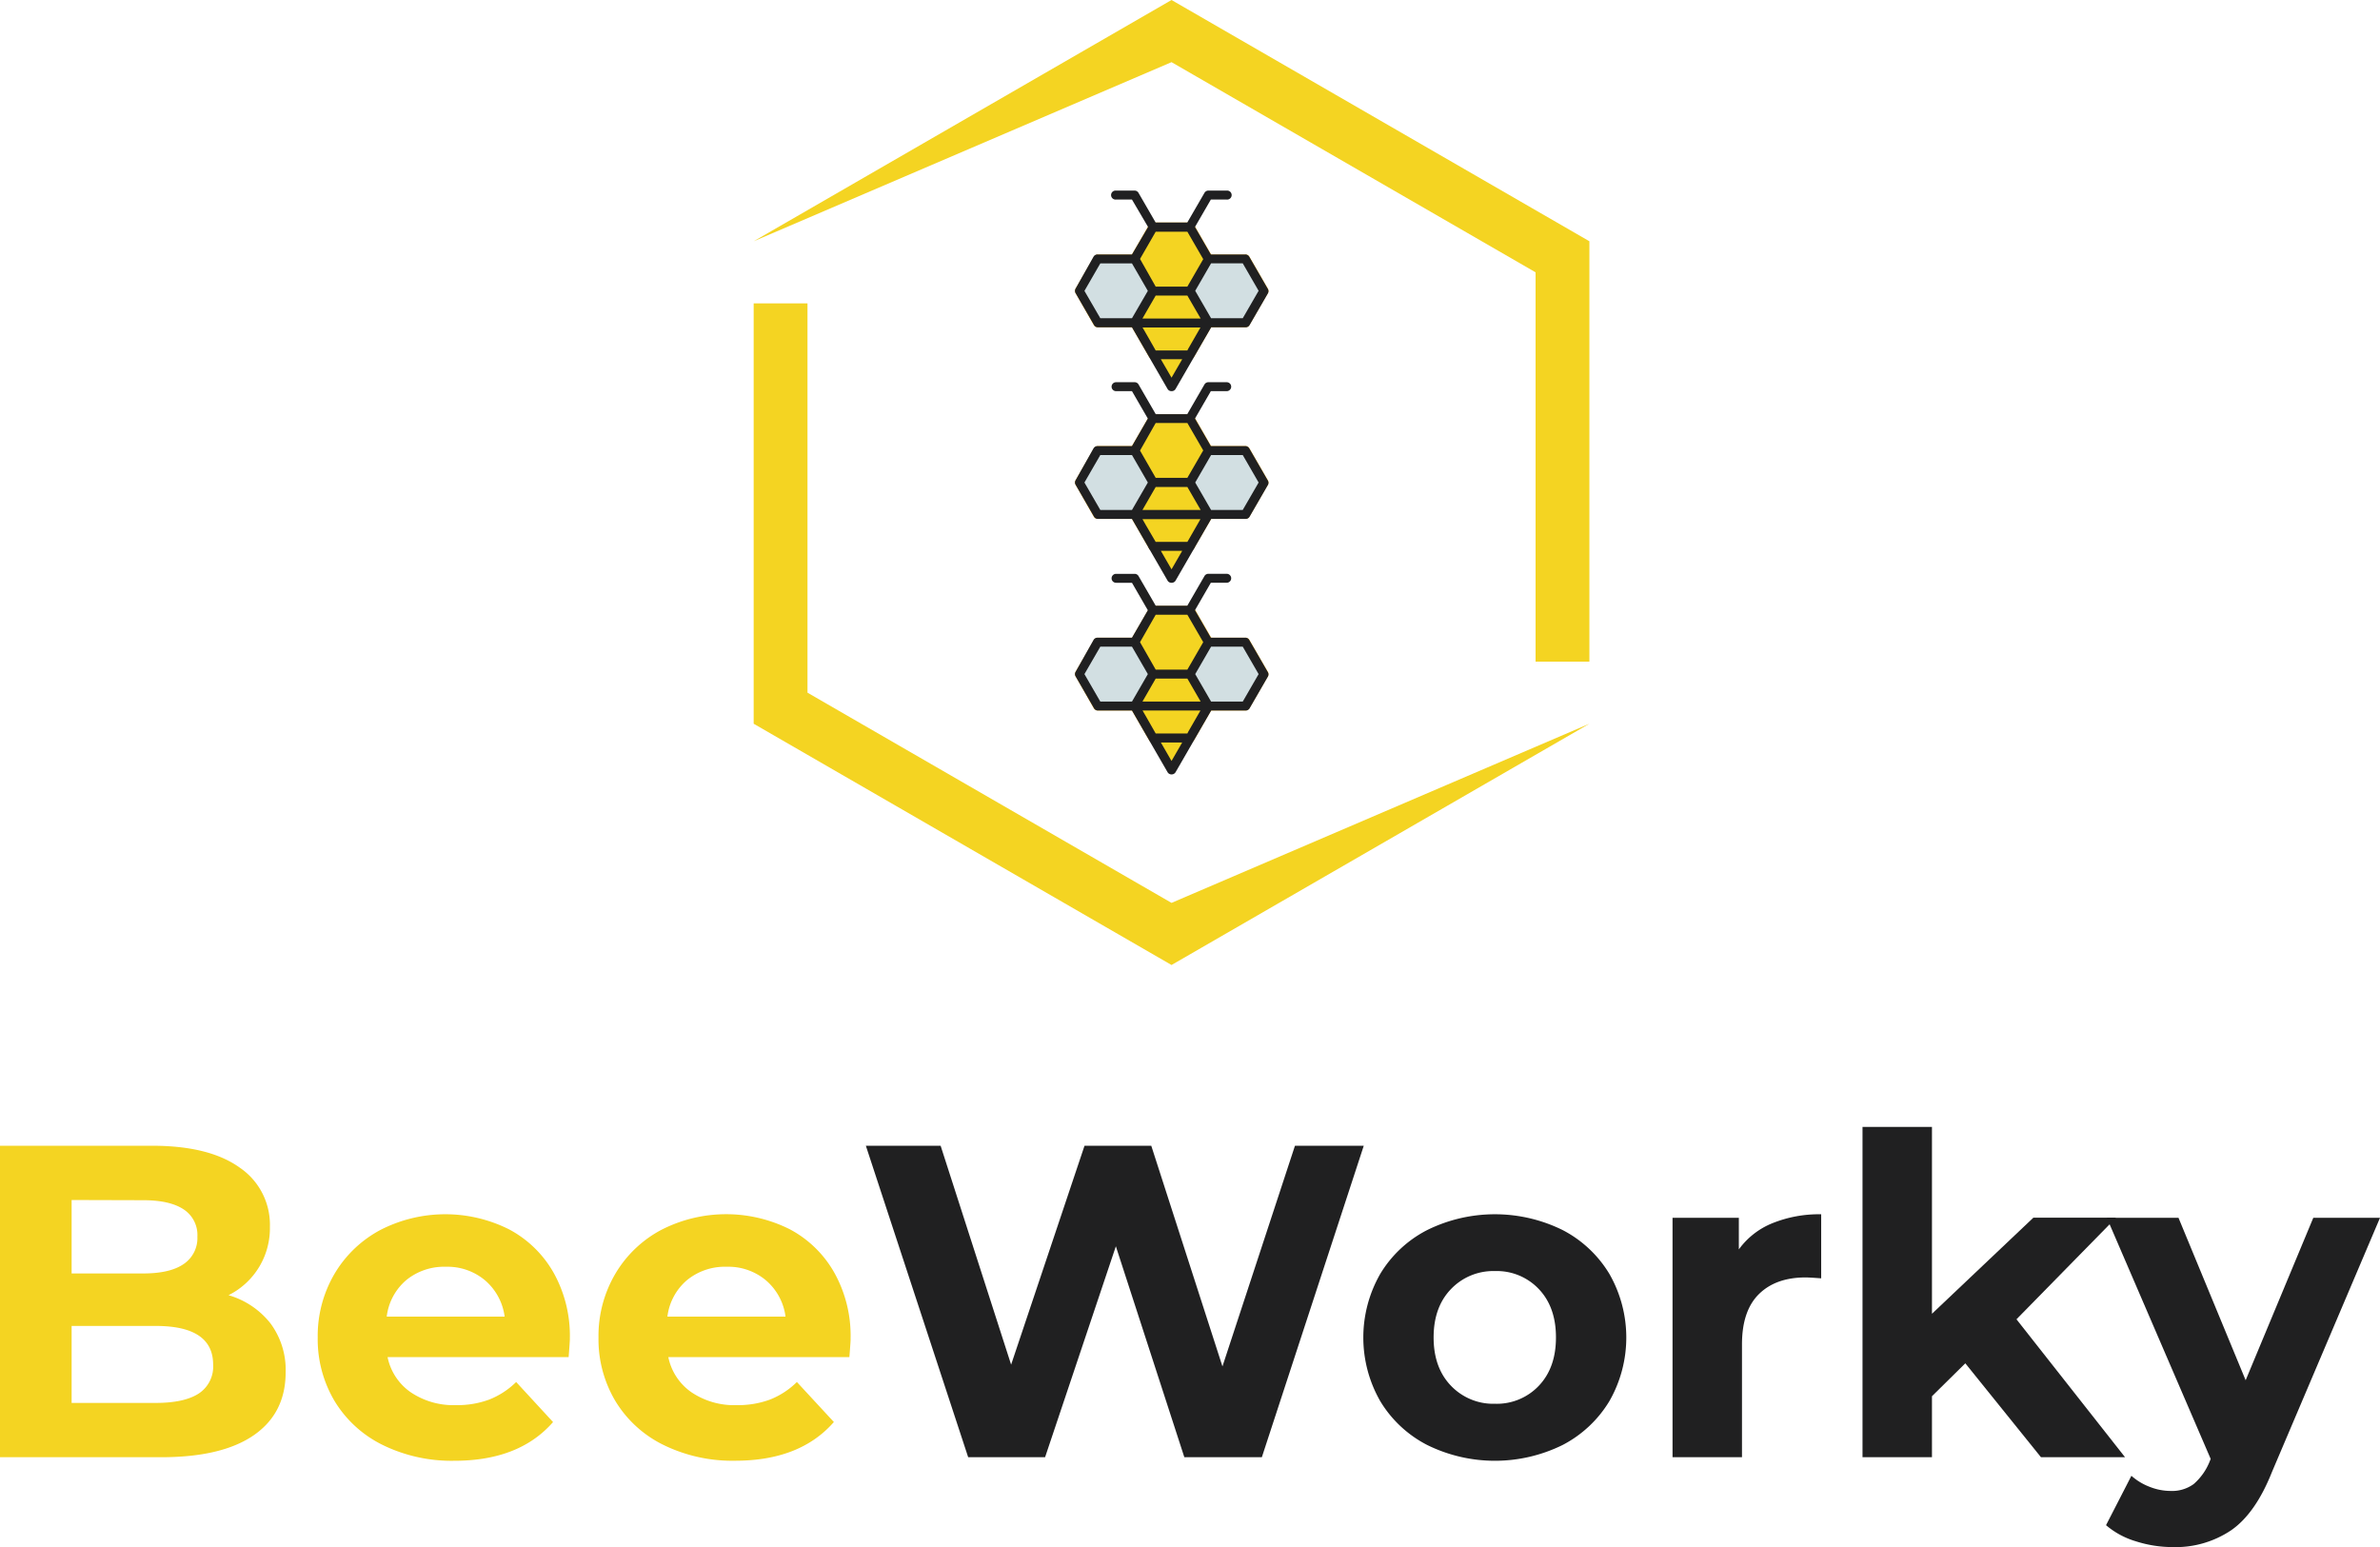<svg xmlns="http://www.w3.org/2000/svg" viewBox="0 0 590.81 384.05"><defs><style>.cls-1{fill:#f5d326;}.cls-2{fill:#efb025;}.cls-3{fill:#d2dfe2;}.cls-4{fill:#f4d422;}.cls-5{fill:#202021;}.cls-6{fill:#392b1b;}</style></defs><g id="Layer_2" data-name="Layer 2"><g id="Layer_1-2" data-name="Layer 1"><polygon class="cls-1" points="295.4 56.35 286.24 56.35 281.67 64.28 286.24 72.21 295.4 72.21 299.97 64.28 295.4 56.35"/><path class="cls-2" d="M295.4,73.32h-9.16a1.12,1.12,0,0,1-1-.55l-4.58-7.93a1.12,1.12,0,0,1,0-1.12l4.58-7.92a1.13,1.13,0,0,1,1-.56h9.16a1.13,1.13,0,0,1,1,.56l4.58,7.92a1.12,1.12,0,0,1,0,1.12l-4.58,7.93A1.12,1.12,0,0,1,295.4,73.32Zm-8.51-2.22h7.86l3.94-6.82-3.94-6.81h-7.86L283,64.28Z"/><polygon class="cls-1" points="295.4 72.21 286.24 72.21 281.67 80.14 286.24 88.06 295.4 88.06 299.97 80.14 295.4 72.21"/><path class="cls-2" d="M295.4,89.18h-9.16a1.11,1.11,0,0,1-1-.56l-4.58-7.93a1.1,1.1,0,0,1,0-1.11l4.58-7.93a1.12,1.12,0,0,1,1-.55h9.16a1.12,1.12,0,0,1,1,.55l4.58,7.93a1.1,1.1,0,0,1,0,1.11l-4.58,7.93A1.11,1.11,0,0,1,295.4,89.18ZM286.89,87h7.86l3.94-6.81-3.94-6.82h-7.86L283,80.14Z"/><polygon class="cls-1" points="281.67 64.28 272.51 64.28 267.94 72.21 272.51 80.14 281.67 80.14 286.24 72.21 281.67 64.28"/><path class="cls-2" d="M281.67,81.25h-9.16a1.11,1.11,0,0,1-1-.56L267,72.77a1.12,1.12,0,0,1,0-1.12l4.58-7.93a1.12,1.12,0,0,1,1-.55h9.16a1.12,1.12,0,0,1,1,.55l4.58,7.93a1.12,1.12,0,0,1,0,1.12l-4.58,7.92A1.11,1.11,0,0,1,281.67,81.25ZM273.16,79H281L285,72.21,281,65.39h-7.86l-3.94,6.82Z"/><polygon class="cls-1" points="309.13 64.28 299.97 64.28 295.4 72.21 299.97 80.14 309.13 80.14 313.7 72.21 309.13 64.28"/><path class="cls-2" d="M309.13,81.25H300a1.11,1.11,0,0,1-1-.56l-4.58-7.92a1.12,1.12,0,0,1,0-1.12L299,63.72a1.12,1.12,0,0,1,1-.55h9.16a1.11,1.11,0,0,1,1,.55l4.58,7.93a1.12,1.12,0,0,1,0,1.12l-4.58,7.92A1.1,1.1,0,0,1,309.13,81.25ZM300.62,79h7.86l3.94-6.81-3.94-6.82h-7.86l-3.94,6.82Z"/><polygon class="cls-3" points="281.65 64.28 272.49 64.28 267.92 72.21 272.49 80.14 281.65 80.14 286.22 72.21 281.65 64.28"/><polygon class="cls-3" points="309.15 64.28 299.99 64.28 295.42 72.21 299.99 80.14 309.15 80.14 313.72 72.21 309.15 64.28"/><polygon class="cls-4" points="295.4 72.21 286.24 72.21 281.67 80.14 286.24 88.06 295.4 88.06 299.97 80.14 295.4 72.21"/><polygon class="cls-4" points="295.4 56.35 286.24 56.35 281.67 64.28 286.24 72.21 295.4 72.21 299.97 64.28 295.4 56.35"/><polygon class="cls-4" points="299.97 80.14 290.82 95.99 281.67 80.14 299.97 80.14"/><line class="cls-1" x1="286.24" y1="88.06" x2="295.4" y2="88.06"/><path class="cls-5" d="M314.69,71.65l-4.58-7.93a1.12,1.12,0,0,0-1-.55h-8.53l-3.94-6.82,3.94-6.81h3.94a1.12,1.12,0,1,0,0-2.23H300a1.13,1.13,0,0,0-1,.56l-4.27,7.37h-7.85l-4.26-7.37a1.13,1.13,0,0,0-1-.56h-4.58a1.12,1.12,0,1,0,0,2.23H281L285,56.35,281,63.17h-8.54a1.12,1.12,0,0,0-1,.55L267,71.65a1.12,1.12,0,0,0,0,1.12l4.58,7.92a1.11,1.11,0,0,0,1,.56H281l8.83,15.3a1.1,1.1,0,0,0,1,.55,1.11,1.11,0,0,0,1-.55l4.58-7.93h0l4.26-7.37h8.53a1.11,1.11,0,0,0,1-.56l4.58-7.92A1.12,1.12,0,0,0,314.69,71.65ZM294.75,87h-7.86l-2-3.51-1.26-2.19H298l-3,5.21Zm0-13.63,3.3,5.7H283.6l3.29-5.7Zm-7.86-15.85h7.86l3.94,6.81-3.94,6.82h-7.86L283,64.28ZM269.2,72.21l3.94-6.82H281l3.94,6.82L281,79h-7.86Zm21.62,21.55-2.65-4.58h5.3ZM308.5,79h-7.86l-3.94-6.81,3.94-6.82h7.86l3.94,6.82Z"/><polygon class="cls-1" points="295.4 151.48 286.24 151.48 281.67 159.41 286.24 167.34 295.4 167.34 299.97 159.41 295.4 151.48"/><path class="cls-2" d="M295.4,168.45h-9.16a1.11,1.11,0,0,1-1-.56L280.7,160a1.12,1.12,0,0,1,0-1.12l4.58-7.92a1.11,1.11,0,0,1,1-.56h9.16a1.11,1.11,0,0,1,1,.56l4.58,7.92a1.12,1.12,0,0,1,0,1.12l-4.58,7.92A1.11,1.11,0,0,1,295.4,168.45Zm-8.51-2.23h7.86l3.94-6.81-3.94-6.81h-7.86L283,159.41Z"/><polygon class="cls-1" points="295.4 167.34 286.24 167.34 281.67 175.26 286.24 183.19 295.4 183.19 299.97 175.26 295.4 167.34"/><path class="cls-2" d="M295.4,184.31h-9.16a1.13,1.13,0,0,1-1-.56l-4.58-7.93a1.1,1.1,0,0,1,0-1.11l4.58-7.93a1.13,1.13,0,0,1,1-.56h9.16a1.13,1.13,0,0,1,1,.56l4.58,7.93a1.1,1.1,0,0,1,0,1.11l-4.58,7.93A1.13,1.13,0,0,1,295.4,184.31Zm-8.51-2.23h7.86l3.94-6.82-3.94-6.81h-7.86L283,175.26Z"/><polygon class="cls-1" points="281.67 159.41 272.51 159.41 267.94 167.34 272.51 175.26 281.67 175.26 286.24 167.34 281.67 159.41"/><path class="cls-2" d="M281.67,176.38h-9.16a1.13,1.13,0,0,1-1-.56L267,167.89a1.1,1.1,0,0,1,0-1.11l4.58-7.93a1.12,1.12,0,0,1,1-.55h9.16a1.12,1.12,0,0,1,1,.55l4.58,7.93a1.1,1.1,0,0,1,0,1.11l-4.58,7.93A1.13,1.13,0,0,1,281.67,176.38Zm-8.51-2.23H281l3.94-6.81L281,160.52h-7.86l-3.94,6.82Z"/><polygon class="cls-1" points="309.13 159.41 299.97 159.41 295.4 167.34 299.97 175.26 309.13 175.26 313.7 167.34 309.13 159.41"/><path class="cls-2" d="M309.13,176.38H300a1.13,1.13,0,0,1-1-.56l-4.58-7.93a1.1,1.1,0,0,1,0-1.11l4.58-7.93a1.12,1.12,0,0,1,1-.55h9.16a1.11,1.11,0,0,1,1,.55l4.58,7.93a1.1,1.1,0,0,1,0,1.11l-4.58,7.93A1.12,1.12,0,0,1,309.13,176.38Zm-8.51-2.23h7.86l3.94-6.81-3.94-6.82h-7.86l-3.94,6.82Z"/><polygon class="cls-3" points="281.65 159.41 272.49 159.41 267.92 167.34 272.49 175.27 281.65 175.27 286.22 167.34 281.65 159.41"/><polygon class="cls-3" points="309.15 159.41 299.99 159.41 295.42 167.34 299.99 175.27 309.15 175.27 313.72 167.34 309.15 159.41"/><polygon class="cls-4" points="295.4 167.34 286.24 167.34 281.67 175.27 286.24 183.19 295.4 183.19 299.97 175.27 295.4 167.34"/><polygon class="cls-4" points="295.4 151.49 286.24 151.49 281.67 159.41 286.24 167.34 295.4 167.34 299.97 159.41 295.4 151.49"/><polygon class="cls-4" points="299.97 175.27 290.82 191.12 281.67 175.27 299.97 175.27"/><line class="cls-1" x1="286.24" y1="183.2" x2="295.4" y2="183.2"/><path class="cls-5" d="M314.69,166.78l-4.58-7.92a1.11,1.11,0,0,0-1-.56h-8.53l-3.94-6.82,3.94-6.82h3.94a1.11,1.11,0,1,0,0-2.22H300a1.12,1.12,0,0,0-1,.55l-4.27,7.38H286.9L282.63,143a1.12,1.12,0,0,0-1-.55h-4.58a1.11,1.11,0,1,0,0,2.22H281l3.94,6.82L281,158.3h-8.54a1.11,1.11,0,0,0-1,.56L267,166.78a1.12,1.12,0,0,0,0,1.12l4.58,7.93a1.12,1.12,0,0,0,1,.55H281l8.83,15.3a1.11,1.11,0,0,0,1,.56,1.12,1.12,0,0,0,1-.56l4.58-7.93h0l4.26-7.37h8.53a1.12,1.12,0,0,0,1-.55l4.58-7.93A1.12,1.12,0,0,0,314.69,166.78Zm-19.94,15.3h-7.86l-2-3.51-1.26-2.19H298l-3,5.21Zm0-13.63,3.3,5.71H283.6l3.29-5.71Zm-7.86-15.85h7.86l3.94,6.81-3.94,6.82h-7.86L283,159.41ZM269.2,167.34l3.94-6.81H281l3.94,6.81L281,174.16h-7.86Zm21.62,21.56-2.65-4.59h5.3Zm17.68-14.74h-7.86l-3.94-6.82,3.94-6.81h7.86l3.94,6.81Z"/><polygon class="cls-1" points="295.4 103.92 286.24 103.92 281.67 111.85 286.24 119.77 295.4 119.77 299.97 111.85 295.4 103.92"/><path class="cls-2" d="M295.4,120.89h-9.16a1.13,1.13,0,0,1-1-.56l-4.58-7.93a1.1,1.1,0,0,1,0-1.11l4.58-7.93a1.12,1.12,0,0,1,1-.55h9.16a1.12,1.12,0,0,1,1,.55l4.58,7.93a1.1,1.1,0,0,1,0,1.11l-4.58,7.93A1.13,1.13,0,0,1,295.4,120.89Zm-8.51-2.23h7.86l3.94-6.81L294.75,105h-7.86L283,111.85Z"/><polygon class="cls-1" points="295.4 119.77 286.24 119.77 281.67 127.7 286.24 135.63 295.4 135.63 299.97 127.7 295.4 119.77"/><path class="cls-2" d="M295.4,136.74h-9.16a1.11,1.11,0,0,1-1-.56l-4.58-7.92a1.12,1.12,0,0,1,0-1.12l4.58-7.92a1.11,1.11,0,0,1,1-.56h9.16a1.11,1.11,0,0,1,1,.56l4.58,7.92a1.12,1.12,0,0,1,0,1.12l-4.58,7.92A1.11,1.11,0,0,1,295.4,136.74Zm-8.51-2.23h7.86l3.94-6.81-3.94-6.81h-7.86L283,127.7Z"/><polygon class="cls-1" points="281.67 111.85 272.51 111.85 267.94 119.77 272.51 127.7 281.67 127.7 286.24 119.77 281.67 111.85"/><path class="cls-2" d="M281.67,128.81h-9.16a1.12,1.12,0,0,1-1-.55L267,120.33a1.1,1.1,0,0,1,0-1.11l4.58-7.93a1.13,1.13,0,0,1,1-.56h9.16a1.13,1.13,0,0,1,1,.56l4.58,7.93a1.1,1.1,0,0,1,0,1.11l-4.58,7.93A1.12,1.12,0,0,1,281.67,128.81Zm-8.51-2.22H281l3.94-6.82L281,113h-7.86l-3.94,6.81Z"/><polygon class="cls-1" points="309.13 111.85 299.97 111.85 295.4 119.77 299.97 127.7 309.13 127.7 313.7 119.77 309.13 111.85"/><path class="cls-2" d="M309.13,128.81H300a1.12,1.12,0,0,1-1-.55l-4.58-7.93a1.1,1.1,0,0,1,0-1.11l4.58-7.93a1.13,1.13,0,0,1,1-.56h9.16a1.12,1.12,0,0,1,1,.56l4.58,7.93a1.1,1.1,0,0,1,0,1.11l-4.58,7.93A1.11,1.11,0,0,1,309.13,128.81Zm-8.51-2.22h7.86l3.94-6.82L308.48,113h-7.86l-3.94,6.81Z"/><line class="cls-1" x1="286.24" y1="135.63" x2="295.4" y2="135.63"/><path class="cls-6" d="M295.4,136.74h-9.16a1.11,1.11,0,1,1,0-2.22h9.16a1.11,1.11,0,1,1,0,2.22Z"/><polygon class="cls-3" points="281.65 111.85 272.49 111.85 267.92 119.78 272.49 127.7 281.65 127.7 286.22 119.78 281.65 111.85"/><polygon class="cls-3" points="309.15 111.85 299.99 111.85 295.42 119.78 299.99 127.7 309.15 127.7 313.72 119.78 309.15 111.85"/><polygon class="cls-4" points="295.4 119.78 286.24 119.78 281.67 127.7 286.24 135.63 295.4 135.63 299.97 127.7 295.4 119.78"/><polygon class="cls-4" points="295.4 103.92 286.24 103.92 281.67 111.85 286.24 119.78 295.4 119.78 299.97 111.85 295.4 103.92"/><polygon class="cls-4" points="299.97 127.7 290.82 143.56 281.67 127.7 299.97 127.7"/><line class="cls-1" x1="286.24" y1="135.62" x2="295.4" y2="135.62"/><path class="cls-5" d="M314.69,119.22l-4.58-7.93a1.12,1.12,0,0,0-1-.55h-8.53l-3.94-6.83,3.94-6.81h3.94a1.11,1.11,0,1,0,0-2.22H300a1.12,1.12,0,0,0-1,.55l-4.27,7.38H286.9l-4.27-7.38a1.12,1.12,0,0,0-1-.55h-4.58a1.11,1.11,0,1,0,0,2.22H281l3.94,6.81L281,110.74h-8.54a1.12,1.12,0,0,0-1,.55L267,119.22a1.1,1.1,0,0,0,0,1.11l4.58,7.93a1.13,1.13,0,0,0,1,.56H281l8.83,15.3a1.1,1.1,0,0,0,1,.55,1.11,1.11,0,0,0,1-.55l4.58-7.93,4.26-7.37h8.53a1.13,1.13,0,0,0,1-.56l4.58-7.93A1.1,1.1,0,0,0,314.69,119.22Zm-18.32,12.49-1.61,2.8h-7.88l-2.34-4-.94-1.64H298Zm-12.77-5.12,3.29-5.7h7.86l3.3,5.7ZM286.89,105h7.86l3.94,6.81-3.94,6.81h-7.86L283,111.85ZM269.2,119.78l3.94-6.82H281l3.94,6.82L281,126.59h-7.86Zm21.62,21.55-2.65-4.59h5.3Zm17.68-14.74h-7.86l-3.94-6.81,3.94-6.82h7.86l3.94,6.82Z"/><polygon class="cls-4" points="187.09 59.89 290.82 15.43 381.19 67.6 381.19 164.24 394.55 164.24 394.55 59.89 290.82 0 187.09 59.89"/><polygon class="cls-4" points="394.55 179.66 290.82 224.13 200.45 171.95 200.45 75.31 187.09 75.31 187.09 179.66 290.82 239.55 394.55 179.66"/><path class="cls-4" d="M67.16,328.54a19.37,19.37,0,0,1,3.75,12.1q0,10.16-7.9,15.63t-23,5.47H0V284.42H37.78q14.13,0,21.7,5.41A17.13,17.13,0,0,1,67,304.52a18.56,18.56,0,0,1-10.27,17A20.47,20.47,0,0,1,67.16,328.54ZM17.78,297.89v18.23H35.57q6.61,0,10-2.32A7.75,7.75,0,0,0,49,307a7.6,7.6,0,0,0-3.42-6.79q-3.43-2.27-10-2.27Zm31.54,48.05a8,8,0,0,0,3.59-7.18q0-9.61-14.25-9.61H17.78v19.11H38.66Q45.72,348.26,49.32,345.94Z"/><path class="cls-4" d="M141.16,336.88H96.21a14,14,0,0,0,5.74,8.73,19,19,0,0,0,11.26,3.2,22.79,22.79,0,0,0,8.23-1.38,19.93,19.93,0,0,0,6.69-4.36l9.16,9.94q-8.39,9.62-24.52,9.61A38.82,38.82,0,0,1,95,358.7a28.76,28.76,0,0,1-11.93-10.88,30,30,0,0,1-4.2-15.8A30.41,30.41,0,0,1,83,316.28a29.11,29.11,0,0,1,11.38-10.93,35.26,35.26,0,0,1,32-.17A27.52,27.52,0,0,1,137.46,316a32.11,32.11,0,0,1,4,16.29C141.49,332.47,141.38,334,141.16,336.88Zm-40.32-19.1A14.1,14.1,0,0,0,96,326.83h29.27a14.27,14.27,0,0,0-4.86-9,14.5,14.5,0,0,0-9.72-3.37A14.84,14.84,0,0,0,100.84,317.78Z"/><path class="cls-4" d="M210.85,336.88H165.9a14,14,0,0,0,5.74,8.73,19,19,0,0,0,11.27,3.2,22.87,22.87,0,0,0,8.23-1.38,19.89,19.89,0,0,0,6.68-4.36L207,353q-8.4,9.62-24.52,9.61a38.82,38.82,0,0,1-17.78-3.92,28.7,28.7,0,0,1-11.93-10.88,30,30,0,0,1-4.2-15.8,30.41,30.41,0,0,1,4.14-15.74,29,29,0,0,1,11.38-10.93,35.24,35.24,0,0,1,32-.17A27.46,27.46,0,0,1,207.15,316a32.11,32.11,0,0,1,4,16.29C211.19,332.47,211.08,334,210.85,336.88Zm-40.31-19.1a14.1,14.1,0,0,0-4.86,9.05H195a14.27,14.27,0,0,0-4.86-9,14.5,14.5,0,0,0-9.72-3.37A14.84,14.84,0,0,0,170.54,317.78Z"/><path class="cls-5" d="M338.54,284.42l-25.3,77.32H294l-17-52.36-17.57,52.36H240.34l-25.4-77.32H233.5L251,338.76l18.22-54.34h16.57l17.67,54.78,18-54.78Z"/><path class="cls-5" d="M354.28,358.7a29.13,29.13,0,0,1-11.65-10.88,31.8,31.8,0,0,1,0-31.59,29.06,29.06,0,0,1,11.65-10.88,38,38,0,0,1,33.63,0,29.25,29.25,0,0,1,11.6,10.88,31.8,31.8,0,0,1,0,31.59,29.32,29.32,0,0,1-11.6,10.88,38,38,0,0,1-33.63,0ZM382,344q4.25-4.47,4.25-12T382,320a14.35,14.35,0,0,0-10.88-4.47A14.52,14.52,0,0,0,360.19,320q-4.31,4.47-4.31,12t4.31,12a14.52,14.52,0,0,0,10.93,4.47A14.35,14.35,0,0,0,382,344Z"/><path class="cls-5" d="M440,303.64a31,31,0,0,1,12.09-2.21v15.9c-1.91-.14-3.2-.22-3.86-.22q-7.41,0-11.6,4.14t-4.2,12.43v28.06H415.19V302.31h16.46v7.84A19.12,19.12,0,0,1,440,303.64Z"/><path class="cls-5" d="M487.87,338.43l-8.28,8.17v15.14H462.35v-82h17.24v46.39l25.18-23.86h20.54L500.57,327.5l26.95,34.24H506.65Z"/><path class="cls-5" d="M590.81,302.31,564,365.38q-4.08,10.28-10.11,14.47a24.72,24.72,0,0,1-14.52,4.2,30.12,30.12,0,0,1-9.17-1.44,20.23,20.23,0,0,1-7.4-4l6.3-12.26a14.63,14.63,0,0,0,4.58,2.76,14.13,14.13,0,0,0,5.14,1,9.11,9.11,0,0,0,5.74-1.71,14.59,14.59,0,0,0,4-5.69l.22-.55L523,302.31h17.79l16.67,40.32,16.79-40.32Z"/></g></g></svg>